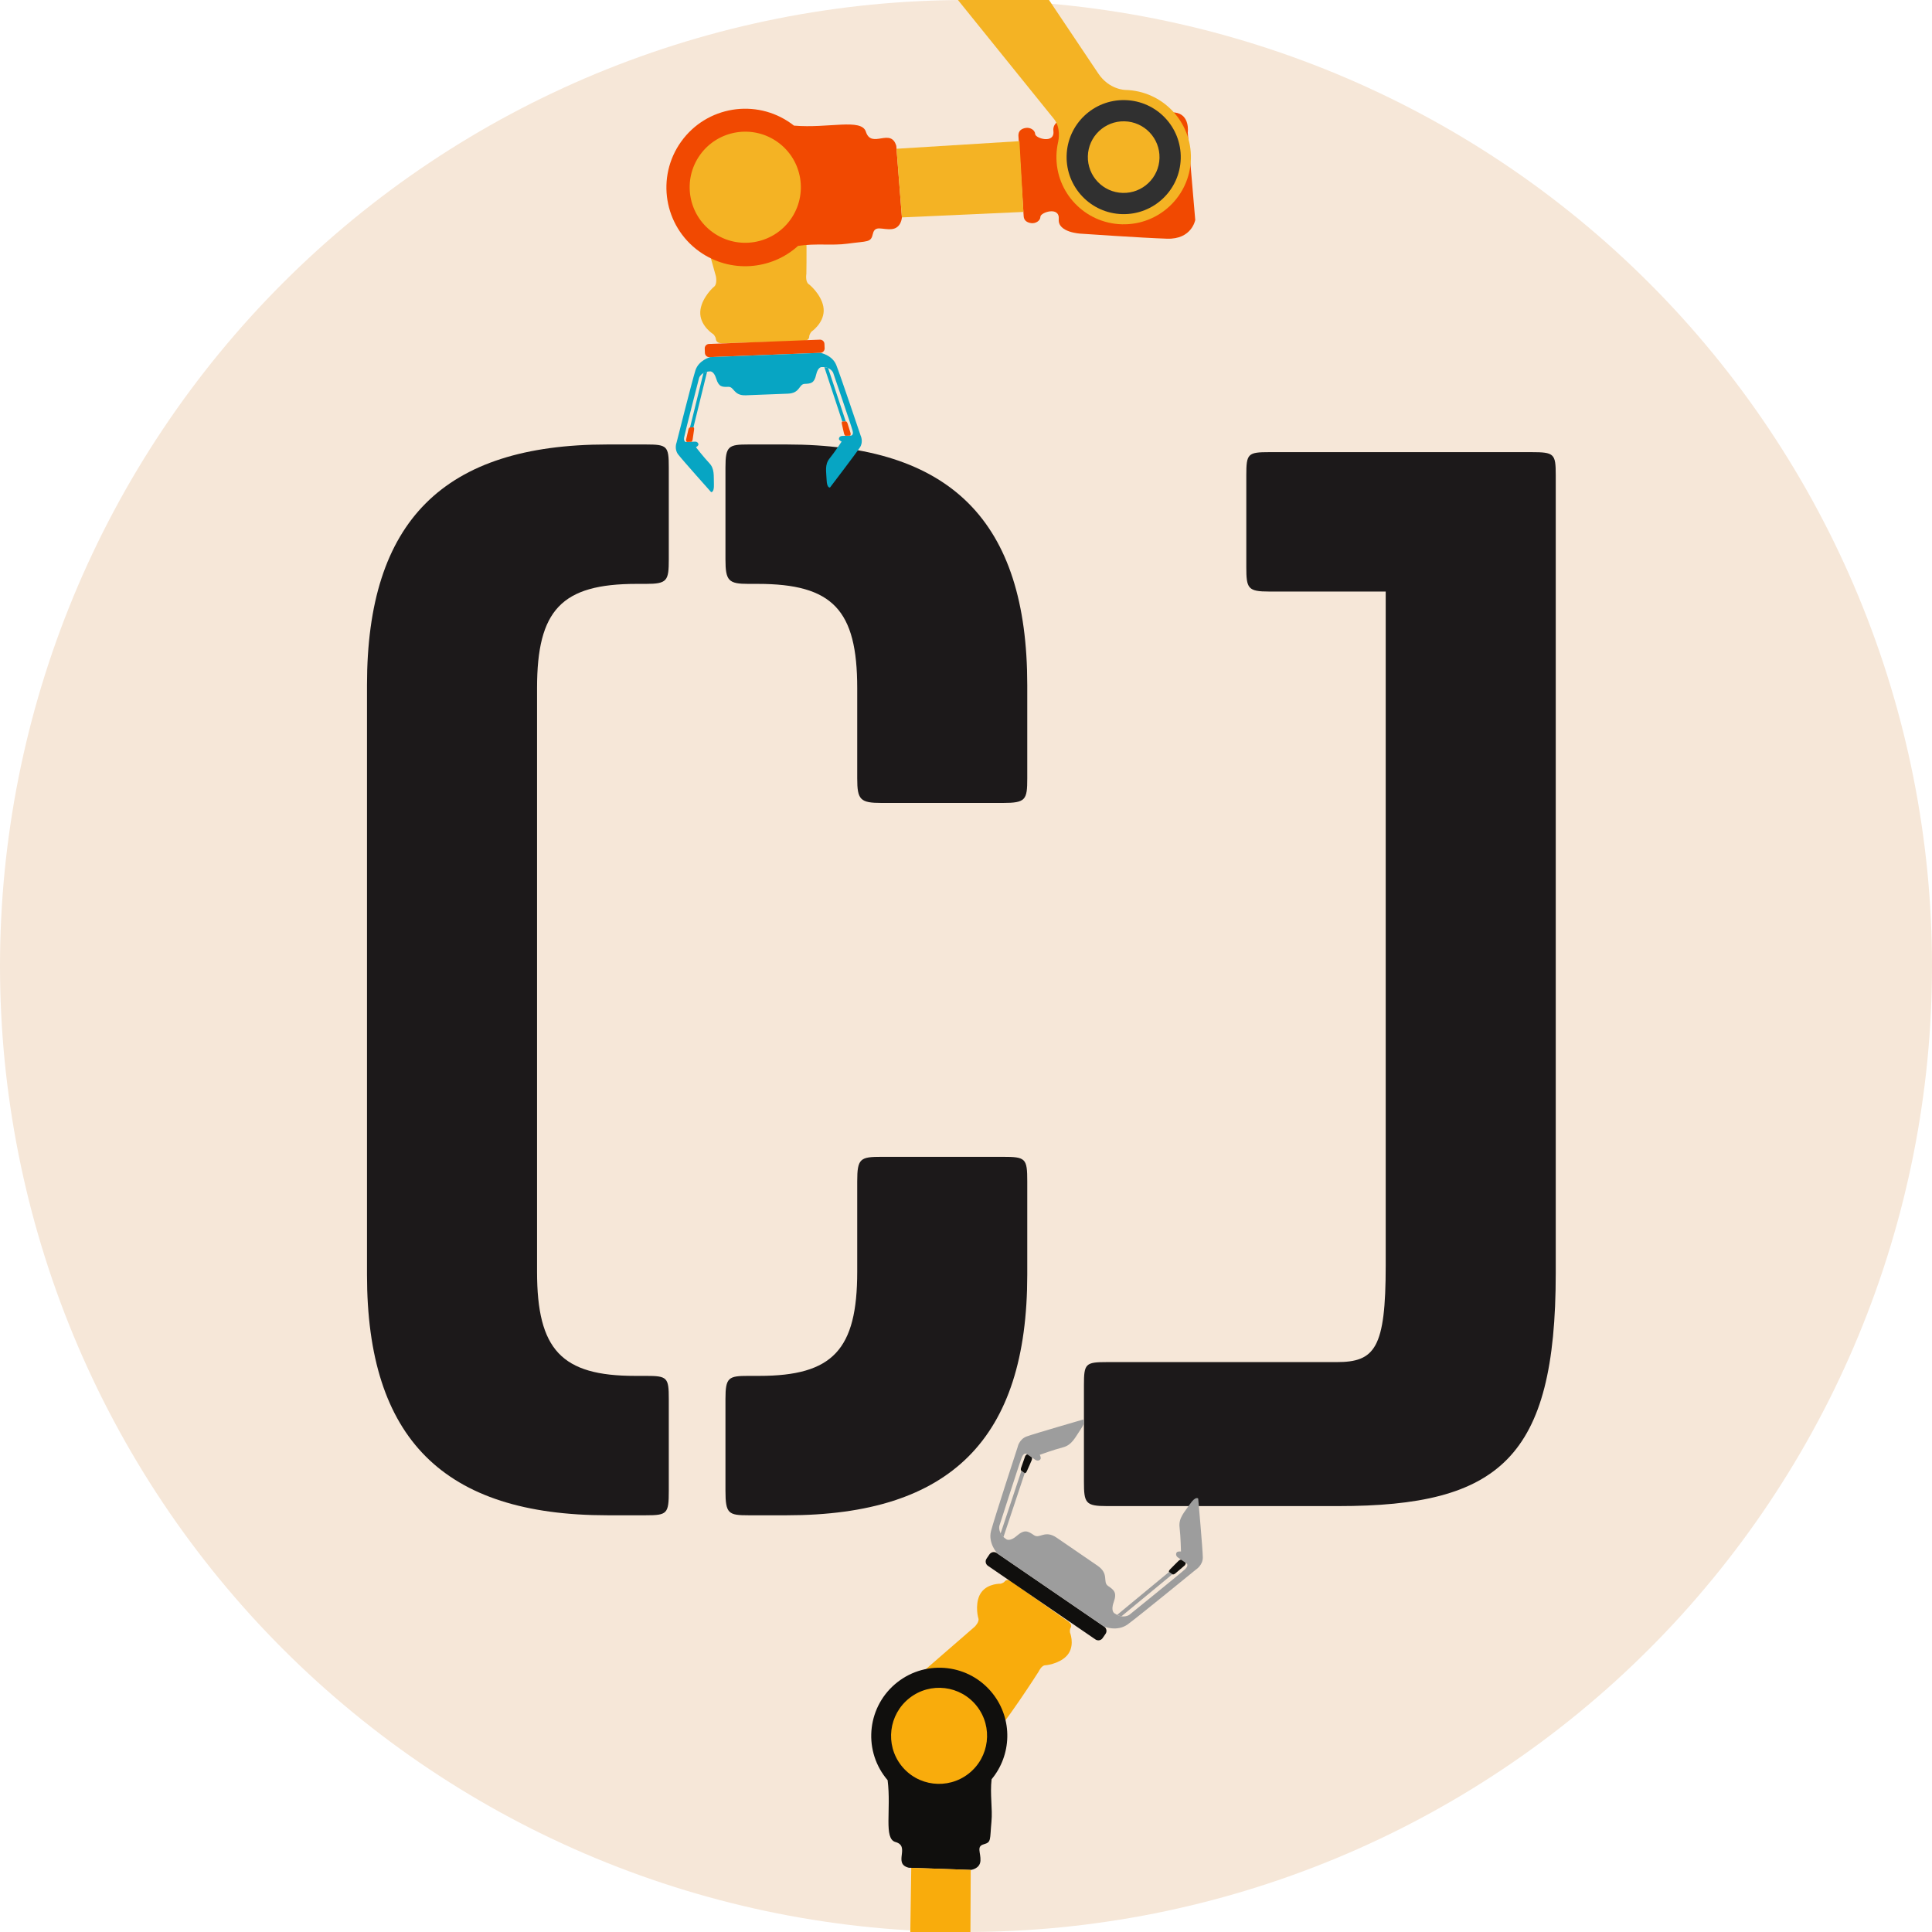 <?xml version="1.0" encoding="UTF-8"?>
<svg xmlns="http://www.w3.org/2000/svg" xmlns:xlink="http://www.w3.org/1999/xlink" width="375pt" height="375pt" viewBox="0 0 375 375" version="1.2">
<defs>
<g>
<symbol overflow="visible" id="glyph0-0">
<path style="stroke:none;" d="M 88.012 -2.973 C 88.012 1.488 88.609 1.785 92.473 1.785 L 99.906 1.785 C 131.723 1.785 146.59 -13.082 146.59 -44.898 L 146.59 -63.035 C 146.59 -67.496 146.293 -67.793 141.832 -67.793 L 118.34 -67.793 C 114.18 -67.793 113.586 -67.496 113.586 -63.035 L 113.586 -45.492 C 113.586 -30.328 108.828 -25.273 94.555 -25.273 L 92.473 -25.273 C 88.609 -25.273 88.012 -24.977 88.012 -20.812 Z M 70.469 -25.273 C 56.199 -25.273 51.441 -30.328 51.441 -45.492 L 51.441 -158.781 C 51.441 -173.945 56.199 -179 70.766 -179 L 72.551 -179 C 76.715 -179 77.012 -179.594 77.012 -183.758 L 77.012 -201.598 C 77.012 -205.758 76.715 -206.059 72.551 -206.059 L 65.117 -206.059 C 33.301 -206.059 18.434 -191.191 18.434 -159.375 L 18.434 -44.898 C 18.434 -13.082 33.301 1.785 65.117 1.785 L 72.551 1.785 C 76.715 1.785 77.012 1.488 77.012 -2.973 L 77.012 -20.812 C 77.012 -24.977 76.715 -25.273 72.551 -25.273 Z M 141.832 -136.48 C 146.293 -136.48 146.59 -137.074 146.59 -141.238 L 146.59 -159.375 C 146.59 -191.191 131.723 -206.059 99.906 -206.059 L 92.473 -206.059 C 88.609 -206.059 88.012 -205.758 88.012 -201.598 L 88.012 -183.758 C 88.012 -179.594 88.609 -179 92.473 -179 L 94.258 -179 C 108.828 -179 113.586 -173.945 113.586 -158.781 L 113.586 -141.238 C 113.586 -137.074 114.18 -136.48 118.34 -136.48 Z M 141.832 -136.48 "/>
</symbol>
<symbol overflow="visible" id="glyph0-1">
<path style="stroke:none;" d="M 4.461 -23.488 L 4.461 -4.758 C 4.461 -0.594 4.758 0 8.922 0 L 53.82 0 C 85.039 0 96.039 -9.219 96.039 -45.195 L 96.039 -200.109 C 96.039 -204.273 95.742 -204.57 91.285 -204.57 L 40.438 -204.57 C 36.277 -204.57 35.977 -204.273 35.977 -200.109 L 35.977 -182.27 C 35.977 -178.105 36.277 -177.512 40.438 -177.512 L 63.035 -177.512 L 63.035 -46.684 C 63.035 -30.625 60.953 -27.949 53.52 -27.949 L 8.922 -27.949 C 4.758 -27.949 4.461 -27.652 4.461 -23.488 Z M 4.461 -23.488 "/>
</symbol>
</g>
<clipPath id="clip1">
  <path d="M 134 24 L 160 24 L 160 67 L 134 67 Z M 134 24 "/>
</clipPath>
<clipPath id="clip2">
  <path d="M 129.648 -62.094 L 234.613 -59.457 L 230.664 97.992 L 125.695 95.359 Z M 129.648 -62.094 "/>
</clipPath>
<clipPath id="clip3">
  <path d="M 129.648 -62.094 L 234.613 -59.457 L 230.664 97.992 L 125.695 95.359 Z M 129.648 -62.094 "/>
</clipPath>
<clipPath id="clip4">
  <path d="M 197 21 L 232 21 L 232 47 L 197 47 Z M 197 21 "/>
</clipPath>
<clipPath id="clip5">
  <path d="M 129.648 -62.094 L 234.613 -59.457 L 230.664 97.992 L 125.695 95.359 Z M 129.648 -62.094 "/>
</clipPath>
<clipPath id="clip6">
  <path d="M 129.648 -62.094 L 234.613 -59.457 L 230.664 97.992 L 125.695 95.359 Z M 129.648 -62.094 "/>
</clipPath>
<clipPath id="clip7">
  <path d="M 152 0 L 232 0 L 232 44 L 152 44 Z M 152 0 "/>
</clipPath>
<clipPath id="clip8">
  <path d="M 129.648 -62.094 L 234.613 -59.457 L 230.664 97.992 L 125.695 95.359 Z M 129.648 -62.094 "/>
</clipPath>
<clipPath id="clip9">
  <path d="M 129.648 -62.094 L 234.613 -59.457 L 230.664 97.992 L 125.695 95.359 Z M 129.648 -62.094 "/>
</clipPath>
<clipPath id="clip10">
  <path d="M 207 19 L 230 19 L 230 42 L 207 42 Z M 207 19 "/>
</clipPath>
<clipPath id="clip11">
  <path d="M 129.648 -62.094 L 234.613 -59.457 L 230.664 97.992 L 125.695 95.359 Z M 129.648 -62.094 "/>
</clipPath>
<clipPath id="clip12">
  <path d="M 129.648 -62.094 L 234.613 -59.457 L 230.664 97.992 L 125.695 95.359 Z M 129.648 -62.094 "/>
</clipPath>
<clipPath id="clip13">
  <path d="M 211 23 L 226 23 L 226 38 L 211 38 Z M 211 23 "/>
</clipPath>
<clipPath id="clip14">
  <path d="M 129.648 -62.094 L 234.613 -59.457 L 230.664 97.992 L 125.695 95.359 Z M 129.648 -62.094 "/>
</clipPath>
<clipPath id="clip15">
  <path d="M 129.648 -62.094 L 234.613 -59.457 L 230.664 97.992 L 125.695 95.359 Z M 129.648 -62.094 "/>
</clipPath>
<clipPath id="clip16">
  <path d="M 129 21 L 176 21 L 176 52 L 129 52 Z M 129 21 "/>
</clipPath>
<clipPath id="clip17">
  <path d="M 129.648 -62.094 L 234.613 -59.457 L 230.664 97.992 L 125.695 95.359 Z M 129.648 -62.094 "/>
</clipPath>
<clipPath id="clip18">
  <path d="M 129.648 -62.094 L 234.613 -59.457 L 230.664 97.992 L 125.695 95.359 Z M 129.648 -62.094 "/>
</clipPath>
<clipPath id="clip19">
  <path d="M 174 27 L 199 27 L 199 43 L 174 43 Z M 174 27 "/>
</clipPath>
<clipPath id="clip20">
  <path d="M 129.648 -62.094 L 234.613 -59.457 L 230.664 97.992 L 125.695 95.359 Z M 129.648 -62.094 "/>
</clipPath>
<clipPath id="clip21">
  <path d="M 129.648 -62.094 L 234.613 -59.457 L 230.664 97.992 L 125.695 95.359 Z M 129.648 -62.094 "/>
</clipPath>
<clipPath id="clip22">
  <path d="M 133 25 L 156 25 L 156 48 L 133 48 Z M 133 25 "/>
</clipPath>
<clipPath id="clip23">
  <path d="M 129.648 -62.094 L 234.613 -59.457 L 230.664 97.992 L 125.695 95.359 Z M 129.648 -62.094 "/>
</clipPath>
<clipPath id="clip24">
  <path d="M 129.648 -62.094 L 234.613 -59.457 L 230.664 97.992 L 125.695 95.359 Z M 129.648 -62.094 "/>
</clipPath>
<clipPath id="clip25">
  <path d="M 136 65 L 161 65 L 161 70 L 136 70 Z M 136 65 "/>
</clipPath>
<clipPath id="clip26">
  <path d="M 129.648 -62.094 L 234.613 -59.457 L 230.664 97.992 L 125.695 95.359 Z M 129.648 -62.094 "/>
</clipPath>
<clipPath id="clip27">
  <path d="M 129.648 -62.094 L 234.613 -59.457 L 230.664 97.992 L 125.695 95.359 Z M 129.648 -62.094 "/>
</clipPath>
<clipPath id="clip28">
  <path d="M 131 68 L 168 68 L 168 96 L 131 96 Z M 131 68 "/>
</clipPath>
<clipPath id="clip29">
  <path d="M 129.648 -62.094 L 234.613 -59.457 L 230.664 97.992 L 125.695 95.359 Z M 129.648 -62.094 "/>
</clipPath>
<clipPath id="clip30">
  <path d="M 129.648 -62.094 L 234.613 -59.457 L 230.664 97.992 L 125.695 95.359 Z M 129.648 -62.094 "/>
</clipPath>
<clipPath id="clip31">
  <path d="M 160 71 L 165 71 L 165 82 L 160 82 Z M 160 71 "/>
</clipPath>
<clipPath id="clip32">
  <path d="M 129.648 -62.094 L 234.613 -59.457 L 230.664 97.992 L 125.695 95.359 Z M 129.648 -62.094 "/>
</clipPath>
<clipPath id="clip33">
  <path d="M 129.648 -62.094 L 234.613 -59.457 L 230.664 97.992 L 125.695 95.359 Z M 129.648 -62.094 "/>
</clipPath>
<clipPath id="clip34">
  <path d="M 163 81 L 166 81 L 166 85 L 163 85 Z M 163 81 "/>
</clipPath>
<clipPath id="clip35">
  <path d="M 129.648 -62.094 L 234.613 -59.457 L 230.664 97.992 L 125.695 95.359 Z M 129.648 -62.094 "/>
</clipPath>
<clipPath id="clip36">
  <path d="M 129.648 -62.094 L 234.613 -59.457 L 230.664 97.992 L 125.695 95.359 Z M 129.648 -62.094 "/>
</clipPath>
<clipPath id="clip37">
  <path d="M 133 72 L 138 72 L 138 83 L 133 83 Z M 133 72 "/>
</clipPath>
<clipPath id="clip38">
  <path d="M 129.648 -62.094 L 234.613 -59.457 L 230.664 97.992 L 125.695 95.359 Z M 129.648 -62.094 "/>
</clipPath>
<clipPath id="clip39">
  <path d="M 129.648 -62.094 L 234.613 -59.457 L 230.664 97.992 L 125.695 95.359 Z M 129.648 -62.094 "/>
</clipPath>
<clipPath id="clip40">
  <path d="M 133 82 L 135 82 L 135 86 L 133 86 Z M 133 82 "/>
</clipPath>
<clipPath id="clip41">
  <path d="M 129.648 -62.094 L 234.613 -59.457 L 230.664 97.992 L 125.695 95.359 Z M 129.648 -62.094 "/>
</clipPath>
<clipPath id="clip42">
  <path d="M 129.648 -62.094 L 234.613 -59.457 L 230.664 97.992 L 125.695 95.359 Z M 129.648 -62.094 "/>
</clipPath>
<clipPath id="clip43">
  <path d="M 175 306 L 209 306 L 209 341 L 175 341 Z M 175 306 "/>
</clipPath>
<clipPath id="clip44">
  <path d="M 151.629 482.387 L 81.574 430.805 L 201.637 267.738 L 271.695 319.32 Z M 151.629 482.387 "/>
</clipPath>
<clipPath id="clip45">
  <path d="M 151.629 482.387 L 81.574 430.805 L 201.637 267.738 L 271.695 319.32 Z M 151.629 482.387 "/>
</clipPath>
<clipPath id="clip46">
  <path d="M 151.629 482.387 L 81.656 430.867 L 201.672 267.867 L 271.648 319.387 Z M 151.629 482.387 "/>
</clipPath>
<clipPath id="clip47">
  <path d="M 191 301 L 215 301 L 215 319 L 191 319 Z M 191 301 "/>
</clipPath>
<clipPath id="clip48">
  <path d="M 151.629 482.387 L 81.574 430.805 L 201.637 267.738 L 271.695 319.32 Z M 151.629 482.387 "/>
</clipPath>
<clipPath id="clip49">
  <path d="M 151.629 482.387 L 81.574 430.805 L 201.637 267.738 L 271.695 319.32 Z M 151.629 482.387 "/>
</clipPath>
<clipPath id="clip50">
  <path d="M 151.629 482.387 L 81.656 430.867 L 201.672 267.867 L 271.648 319.387 Z M 151.629 482.387 "/>
</clipPath>
<clipPath id="clip51">
  <path d="M 192 275 L 234 275 L 234 317 L 192 317 Z M 192 275 "/>
</clipPath>
<clipPath id="clip52">
  <path d="M 151.629 482.387 L 81.574 430.805 L 201.637 267.738 L 271.695 319.32 Z M 151.629 482.387 "/>
</clipPath>
<clipPath id="clip53">
  <path d="M 151.629 482.387 L 81.574 430.805 L 201.637 267.738 L 271.695 319.32 Z M 151.629 482.387 "/>
</clipPath>
<clipPath id="clip54">
  <path d="M 151.629 482.387 L 81.656 430.867 L 201.672 267.867 L 271.648 319.387 Z M 151.629 482.387 "/>
</clipPath>
<clipPath id="clip55">
  <path d="M 216 305 L 228 305 L 228 314 L 216 314 Z M 216 305 "/>
</clipPath>
<clipPath id="clip56">
  <path d="M 151.629 482.387 L 81.574 430.805 L 201.637 267.738 L 271.695 319.32 Z M 151.629 482.387 "/>
</clipPath>
<clipPath id="clip57">
  <path d="M 151.629 482.387 L 81.574 430.805 L 201.637 267.738 L 271.695 319.32 Z M 151.629 482.387 "/>
</clipPath>
<clipPath id="clip58">
  <path d="M 151.629 482.387 L 81.656 430.867 L 201.672 267.867 L 271.648 319.387 Z M 151.629 482.387 "/>
</clipPath>
<clipPath id="clip59">
  <path d="M 226 302 L 231 302 L 231 306 L 226 306 Z M 226 302 "/>
</clipPath>
<clipPath id="clip60">
  <path d="M 151.629 482.387 L 81.574 430.805 L 201.637 267.738 L 271.695 319.32 Z M 151.629 482.387 "/>
</clipPath>
<clipPath id="clip61">
  <path d="M 151.629 482.387 L 81.574 430.805 L 201.637 267.738 L 271.695 319.32 Z M 151.629 482.387 "/>
</clipPath>
<clipPath id="clip62">
  <path d="M 151.629 482.387 L 81.656 430.867 L 201.672 267.867 L 271.648 319.387 Z M 151.629 482.387 "/>
</clipPath>
<clipPath id="clip63">
  <path d="M 194 285 L 199 285 L 199 299 L 194 299 Z M 194 285 "/>
</clipPath>
<clipPath id="clip64">
  <path d="M 151.629 482.387 L 81.574 430.805 L 201.637 267.738 L 271.695 319.32 Z M 151.629 482.387 "/>
</clipPath>
<clipPath id="clip65">
  <path d="M 151.629 482.387 L 81.574 430.805 L 201.637 267.738 L 271.695 319.32 Z M 151.629 482.387 "/>
</clipPath>
<clipPath id="clip66">
  <path d="M 151.629 482.387 L 81.656 430.867 L 201.672 267.867 L 271.648 319.387 Z M 151.629 482.387 "/>
</clipPath>
<clipPath id="clip67">
  <path d="M 198 282 L 201 282 L 201 286 L 198 286 Z M 198 282 "/>
</clipPath>
<clipPath id="clip68">
  <path d="M 151.629 482.387 L 81.574 430.805 L 201.637 267.738 L 271.695 319.32 Z M 151.629 482.387 "/>
</clipPath>
<clipPath id="clip69">
  <path d="M 151.629 482.387 L 81.574 430.805 L 201.637 267.738 L 271.695 319.32 Z M 151.629 482.387 "/>
</clipPath>
<clipPath id="clip70">
  <path d="M 151.629 482.387 L 81.656 430.867 L 201.672 267.867 L 271.648 319.387 Z M 151.629 482.387 "/>
</clipPath>
<clipPath id="clip71">
  <path d="M 169 323 L 196 323 L 196 363 L 169 363 Z M 169 323 "/>
</clipPath>
<clipPath id="clip72">
  <path d="M 151.629 482.387 L 81.574 430.805 L 201.637 267.738 L 271.695 319.32 Z M 151.629 482.387 "/>
</clipPath>
<clipPath id="clip73">
  <path d="M 151.629 482.387 L 81.574 430.805 L 201.637 267.738 L 271.695 319.32 Z M 151.629 482.387 "/>
</clipPath>
<clipPath id="clip74">
  <path d="M 151.629 482.387 L 81.656 430.867 L 201.672 267.867 L 271.648 319.387 Z M 151.629 482.387 "/>
</clipPath>
<clipPath id="clip75">
  <path d="M 176 362 L 189 362 L 189 375 L 176 375 Z M 176 362 "/>
</clipPath>
<clipPath id="clip76">
  <path d="M 151.629 482.387 L 81.574 430.805 L 201.637 267.738 L 271.695 319.32 Z M 151.629 482.387 "/>
</clipPath>
<clipPath id="clip77">
  <path d="M 151.629 482.387 L 81.574 430.805 L 201.637 267.738 L 271.695 319.32 Z M 151.629 482.387 "/>
</clipPath>
<clipPath id="clip78">
  <path d="M 151.629 482.387 L 81.656 430.867 L 201.672 267.867 L 271.648 319.387 Z M 151.629 482.387 "/>
</clipPath>
<clipPath id="clip79">
  <path d="M 172 327 L 192 327 L 192 347 L 172 347 Z M 172 327 "/>
</clipPath>
<clipPath id="clip80">
  <path d="M 151.629 482.387 L 81.574 430.805 L 201.637 267.738 L 271.695 319.32 Z M 151.629 482.387 "/>
</clipPath>
<clipPath id="clip81">
  <path d="M 151.629 482.387 L 81.574 430.805 L 201.637 267.738 L 271.695 319.32 Z M 151.629 482.387 "/>
</clipPath>
<clipPath id="clip82">
  <path d="M 151.629 482.387 L 81.656 430.867 L 201.672 267.867 L 271.648 319.387 Z M 151.629 482.387 "/>
</clipPath>
</defs>
<g id="surface1">
<path style=" stroke:none;fill-rule:nonzero;fill:rgb(96.469%,90.59%,84.709%);fill-opacity:1;" d="M 187.5 0 C 184.43 0 181.363 0.074 178.301 0.227 C 175.234 0.375 172.176 0.602 169.121 0.902 C 166.066 1.203 163.023 1.578 159.988 2.031 C 156.953 2.48 153.93 3.004 150.922 3.602 C 147.91 4.203 144.918 4.875 141.941 5.617 C 138.965 6.363 136.008 7.184 133.07 8.074 C 130.137 8.965 127.223 9.926 124.332 10.961 C 121.445 11.996 118.582 13.098 115.746 14.273 C 112.91 15.445 110.105 16.691 107.332 18.004 C 104.559 19.312 101.82 20.691 99.113 22.141 C 96.406 23.586 93.738 25.098 91.105 26.676 C 88.473 28.254 85.883 29.895 83.332 31.598 C 80.777 33.305 78.27 35.07 75.805 36.898 C 73.34 38.727 70.922 40.613 68.551 42.559 C 66.18 44.508 63.855 46.512 61.582 48.57 C 59.309 50.633 57.086 52.746 54.918 54.918 C 52.746 57.086 50.633 59.309 48.57 61.582 C 46.512 63.855 44.508 66.18 42.559 68.551 C 40.613 70.922 38.727 73.34 36.898 75.805 C 35.07 78.27 33.305 80.777 31.598 83.332 C 29.895 85.883 28.254 88.473 26.676 91.105 C 25.098 93.738 23.586 96.406 22.141 99.113 C 20.691 101.82 19.312 104.559 18.004 107.332 C 16.691 110.105 15.445 112.91 14.273 115.746 C 13.098 118.582 11.996 121.445 10.961 124.332 C 9.926 127.223 8.965 130.137 8.074 133.07 C 7.184 136.008 6.363 138.965 5.621 141.941 C 4.875 144.918 4.203 147.91 3.602 150.922 C 3.004 153.93 2.48 156.953 2.031 159.988 C 1.578 163.023 1.203 166.066 0.902 169.121 C 0.602 172.176 0.375 175.234 0.227 178.301 C 0.074 181.363 0 184.43 0 187.5 C 0 190.57 0.074 193.637 0.227 196.699 C 0.375 199.766 0.602 202.824 0.902 205.879 C 1.203 208.934 1.578 211.977 2.031 215.012 C 2.48 218.047 3.004 221.07 3.602 224.078 C 4.203 227.09 4.875 230.082 5.621 233.059 C 6.363 236.035 7.184 238.992 8.074 241.93 C 8.965 244.863 9.926 247.777 10.961 250.668 C 11.996 253.555 13.098 256.418 14.273 259.254 C 15.445 262.09 16.691 264.891 18.004 267.668 C 19.312 270.441 20.691 273.18 22.141 275.887 C 23.586 278.594 25.098 281.262 26.676 283.895 C 28.254 286.527 29.895 289.117 31.598 291.668 C 33.305 294.223 35.07 296.73 36.898 299.195 C 38.727 301.66 40.613 304.078 42.559 306.449 C 44.508 308.82 46.512 311.145 48.57 313.418 C 50.633 315.691 52.746 317.914 54.918 320.082 C 57.086 322.254 59.309 324.367 61.582 326.43 C 63.855 328.488 66.18 330.492 68.551 332.438 C 70.922 334.387 73.34 336.273 75.805 338.102 C 78.27 339.93 80.777 341.695 83.332 343.402 C 85.883 345.105 88.473 346.746 91.105 348.324 C 93.738 349.902 96.406 351.414 99.113 352.859 C 101.82 354.309 104.559 355.688 107.332 356.996 C 110.105 358.309 112.91 359.555 115.746 360.727 C 118.582 361.902 121.445 363.004 124.332 364.039 C 127.223 365.074 130.137 366.035 133.07 366.926 C 136.008 367.816 138.965 368.637 141.941 369.379 C 144.918 370.125 147.91 370.797 150.922 371.398 C 153.93 371.996 156.953 372.52 159.988 372.969 C 163.023 373.422 166.066 373.797 169.121 374.098 C 172.176 374.398 175.234 374.625 178.301 374.773 C 181.363 374.926 184.43 375 187.5 375 C 190.57 375 193.637 374.926 196.699 374.773 C 199.766 374.625 202.824 374.398 205.879 374.098 C 208.934 373.797 211.977 373.422 215.012 372.969 C 218.047 372.52 221.07 371.996 224.078 371.398 C 227.09 370.797 230.082 370.125 233.059 369.379 C 236.035 368.637 238.992 367.816 241.93 366.926 C 244.863 366.035 247.777 365.074 250.668 364.039 C 253.555 363.004 256.418 361.902 259.254 360.727 C 262.09 359.555 264.891 358.309 267.668 356.996 C 270.441 355.688 273.18 354.309 275.887 352.859 C 278.594 351.414 281.262 349.902 283.895 348.324 C 286.527 346.746 289.117 345.105 291.668 343.402 C 294.223 341.695 296.73 339.93 299.195 338.102 C 301.66 336.273 304.078 334.387 306.449 332.438 C 308.82 330.492 311.145 328.488 313.418 326.43 C 315.691 324.367 317.914 322.254 320.082 320.082 C 322.254 317.914 324.367 315.691 326.43 313.418 C 328.488 311.145 330.492 308.82 332.438 306.449 C 334.387 304.078 336.273 301.66 338.102 299.195 C 339.93 296.73 341.695 294.223 343.402 291.668 C 345.105 289.117 346.746 286.527 348.324 283.895 C 349.902 281.262 351.414 278.594 352.859 275.887 C 354.309 273.18 355.688 270.441 356.996 267.668 C 358.309 264.891 359.555 262.09 360.727 259.254 C 361.902 256.418 363.004 253.555 364.039 250.668 C 365.074 247.777 366.035 244.863 366.926 241.93 C 367.816 238.992 368.637 236.035 369.379 233.059 C 370.125 230.082 370.797 227.09 371.398 224.078 C 371.996 221.07 372.52 218.047 372.969 215.012 C 373.422 211.977 373.797 208.934 374.098 205.879 C 374.398 202.824 374.625 199.766 374.773 196.699 C 374.926 193.637 375 190.57 375 187.5 C 375 184.43 374.926 181.363 374.773 178.301 C 374.625 175.234 374.398 172.176 374.098 169.121 C 373.797 166.066 373.422 163.023 372.969 159.988 C 372.52 156.953 371.996 153.93 371.398 150.922 C 370.797 147.91 370.125 144.918 369.379 141.941 C 368.637 138.965 367.816 136.008 366.926 133.07 C 366.035 130.137 365.074 127.223 364.039 124.332 C 363.004 121.445 361.902 118.582 360.727 115.746 C 359.555 112.91 358.309 110.105 356.996 107.332 C 355.688 104.559 354.309 101.82 352.859 99.113 C 351.414 96.406 349.902 93.738 348.324 91.105 C 346.746 88.473 345.105 85.883 343.402 83.332 C 341.695 80.777 339.93 78.27 338.102 75.805 C 336.273 73.34 334.387 70.922 332.438 68.551 C 330.492 66.18 328.488 63.855 326.43 61.582 C 324.367 59.309 322.254 57.086 320.082 54.918 C 317.914 52.746 315.691 50.633 313.418 48.57 C 311.145 46.512 308.82 44.508 306.449 42.559 C 304.078 40.613 301.66 38.727 299.195 36.898 C 296.73 35.07 294.223 33.305 291.668 31.598 C 289.117 29.895 286.527 28.254 283.895 26.676 C 281.262 25.098 278.594 23.586 275.887 22.141 C 273.18 20.691 270.441 19.312 267.668 18.004 C 264.891 16.691 262.09 15.445 259.254 14.273 C 256.418 13.098 253.555 11.996 250.668 10.961 C 247.777 9.926 244.863 8.965 241.93 8.074 C 238.992 7.184 236.035 6.363 233.059 5.617 C 230.082 4.875 227.09 4.203 224.078 3.602 C 221.07 3.004 218.047 2.48 215.012 2.031 C 211.977 1.578 208.934 1.203 205.879 0.902 C 202.824 0.602 199.766 0.375 196.699 0.227 C 193.637 0.074 190.57 0 187.5 0 Z M 187.5 0 "/>
<g style="fill:rgb(10.979%,9.799%,10.199%);fill-opacity:1;">
  <use xlink:href="#glyph0-0" x="52.8" y="292.331"/>
</g>
<g style="fill:rgb(10.979%,9.799%,10.199%);fill-opacity:1;">
  <use xlink:href="#glyph0-1" x="205.93" y="292.331"/>
</g>
<g clip-path="url(#clip1)" clip-rule="nonzero">
<g clip-path="url(#clip2)" clip-rule="nonzero">
<g clip-path="url(#clip3)" clip-rule="nonzero">
<path style=" stroke:none;fill-rule:nonzero;fill:rgb(95.689%,70.2%,14.119%);fill-opacity:1;" d="M 156.516 53.156 C 156.516 53.156 156.27 54.656 156.953 55.141 C 157.637 55.629 159.934 57.898 159.879 60.352 C 159.816 62.805 157.52 64.363 157.52 64.363 C 157.52 64.363 157.086 64.848 157.07 65.328 C 157.055 65.809 156.68 66.227 155.633 66.195 L 140.434 66.621 C 139.387 66.699 138.996 66.301 138.957 65.824 C 138.918 65.344 138.465 64.879 138.465 64.879 C 138.465 64.879 136.098 63.426 135.926 60.98 C 135.758 58.531 137.953 56.16 138.609 55.641 C 139.27 55.125 138.957 53.637 138.957 53.637 L 134.531 37.723 C 134.531 37.723 133.359 28.723 141.039 25.801 C 148.719 22.879 154.578 28.32 155.684 33.449 C 156.789 38.578 156.516 53.156 156.516 53.156 "/>
</g>
</g>
</g>
<g clip-path="url(#clip4)" clip-rule="nonzero">
<g clip-path="url(#clip5)" clip-rule="nonzero">
<g clip-path="url(#clip6)" clip-rule="nonzero">
<path style=" stroke:none;fill-rule:nonzero;fill:rgb(94.51%,28.629%,0.78%);fill-opacity:1;" d="M 208.617 22.488 C 208.617 22.488 204.16 22.84 204.465 25.418 C 204.766 28 200.969 26.855 200.926 26.023 C 200.879 25.191 199.906 24.695 199.09 24.832 C 198.277 24.969 197.672 25.379 197.672 26.297 L 198.688 41.887 C 198.715 42.805 199.336 43.195 200.152 43.309 C 200.969 43.422 201.93 42.895 201.945 42.062 C 201.965 41.227 205.727 39.965 205.504 42.555 C 205.285 45.141 209.75 45.352 209.75 45.352 C 209.75 45.352 221.699 46.18 226.523 46.332 C 231.348 46.484 231.996 42.691 231.996 42.691 L 230.543 25.727 C 230.543 25.727 231.055 22.184 228.008 21.832 L 208.617 22.488 "/>
</g>
</g>
</g>
<g clip-path="url(#clip7)" clip-rule="nonzero">
<g clip-path="url(#clip8)" clip-rule="nonzero">
<g clip-path="url(#clip9)" clip-rule="nonzero">
<path style=" stroke:none;fill-rule:nonzero;fill:rgb(95.689%,70.2%,14.119%);fill-opacity:1;" d="M 163.18 -26.98 C 163.188 -26.98 163.191 -26.98 163.199 -26.977 C 164.352 -26.707 165.098 -25.82 165.113 -25.801 L 204.57 23.086 C 205.945 24.793 205.465 27.195 205.391 27.531 C 205.391 27.543 205.387 27.555 205.383 27.566 C 205.383 27.566 205.379 27.578 205.379 27.578 L 205.379 27.574 C 205.191 28.41 205.078 29.277 205.055 30.168 C 204.875 37.371 210.57 43.355 217.777 43.535 C 224.984 43.719 230.973 38.027 231.152 30.824 C 231.336 23.621 225.641 17.637 218.43 17.457 C 218.43 17.457 215.309 17.445 213.176 14.266 L 179.562 -35.887 C 179.562 -35.887 178.781 -37.281 178.926 -39.133 C 178.93 -39.148 178.926 -39.16 178.93 -39.18 C 178.938 -39.348 178.949 -39.516 178.953 -39.68 C 179.137 -47.012 173.34 -53.102 166.008 -53.285 C 158.676 -53.469 152.582 -47.676 152.398 -40.348 C 152.23 -33.758 156.906 -28.176 163.18 -26.98 "/>
</g>
</g>
</g>
<g clip-path="url(#clip10)" clip-rule="nonzero">
<g clip-path="url(#clip11)" clip-rule="nonzero">
<g clip-path="url(#clip12)" clip-rule="nonzero">
<path style=" stroke:none;fill-rule:nonzero;fill:rgb(18.819%,18.819%,18.819%);fill-opacity:1;" d="M 207.031 30.219 C 207.184 24.105 212.266 19.273 218.383 19.43 C 224.5 19.582 229.332 24.66 229.18 30.773 C 229.023 36.887 223.941 41.719 217.828 41.562 C 211.711 41.41 206.879 36.328 207.031 30.219 "/>
</g>
</g>
</g>
<g clip-path="url(#clip13)" clip-rule="nonzero">
<g clip-path="url(#clip14)" clip-rule="nonzero">
<g clip-path="url(#clip15)" clip-rule="nonzero">
<path style=" stroke:none;fill-rule:nonzero;fill:rgb(95.689%,70.2%,14.119%);fill-opacity:1;" d="M 211.152 30.32 C 211.246 26.484 214.438 23.449 218.277 23.547 C 222.117 23.645 225.156 26.832 225.059 30.672 C 224.961 34.508 221.77 37.543 217.93 37.445 C 214.09 37.348 211.055 34.16 211.152 30.32 "/>
</g>
</g>
</g>
<g clip-path="url(#clip16)" clip-rule="nonzero">
<g clip-path="url(#clip17)" clip-rule="nonzero">
<g clip-path="url(#clip18)" clip-rule="nonzero">
<path style=" stroke:none;fill-rule:nonzero;fill:rgb(94.51%,28.629%,0.78%);fill-opacity:1;" d="M 135.727 48.805 C 141.688 53.082 149.68 52.461 154.906 47.727 C 158.332 47.195 161.5 47.703 164.434 47.305 C 168.508 46.75 169.027 47.121 169.43 45.379 C 169.828 43.629 171.258 44.656 173.102 44.469 C 174.941 44.281 175.062 42.199 175.062 42.199 L 173.973 28.328 C 172.914 24.68 169.16 28.98 168.066 25.566 C 167.211 22.906 160.836 24.953 154.109 24.383 C 153.93 24.242 153.75 24.105 153.566 23.973 C 146.703 19.051 137.148 20.613 132.223 27.473 C 127.293 34.332 128.863 43.883 135.727 48.805 "/>
</g>
</g>
</g>
<g clip-path="url(#clip19)" clip-rule="nonzero">
<g clip-path="url(#clip20)" clip-rule="nonzero">
<g clip-path="url(#clip21)" clip-rule="nonzero">
<path style=" stroke:none;fill-rule:nonzero;fill:rgb(95.689%,70.2%,14.119%);fill-opacity:1;" d="M 198.641 41.137 L 175.062 42.199 L 174.016 28.875 L 197.875 27.398 L 198.641 41.137 "/>
</g>
</g>
</g>
<g clip-path="url(#clip22)" clip-rule="nonzero">
<g clip-path="url(#clip23)" clip-rule="nonzero">
<g clip-path="url(#clip24)" clip-rule="nonzero">
<path style=" stroke:none;fill-rule:nonzero;fill:rgb(95.689%,70.2%,14.119%);fill-opacity:1;" d="M 135.887 30.051 C 132.414 34.891 133.52 41.629 138.359 45.102 C 143.203 48.574 149.941 47.473 153.422 42.633 C 156.895 37.793 155.789 31.055 150.949 27.582 C 146.105 24.109 139.363 25.215 135.887 30.051 "/>
</g>
</g>
</g>
<g clip-path="url(#clip25)" clip-rule="nonzero">
<g clip-path="url(#clip26)" clip-rule="nonzero">
<g clip-path="url(#clip27)" clip-rule="nonzero">
<path style=" stroke:none;fill-rule:nonzero;fill:rgb(94.51%,28.629%,0.78%);fill-opacity:1;" d="M 160.023 66.75 C 160.008 66.277 159.609 65.914 159.141 65.93 L 137.605 66.762 C 137.137 66.781 136.77 67.176 136.789 67.648 L 136.82 68.5 C 136.84 68.973 137.238 69.34 137.707 69.32 L 159.238 68.488 C 159.711 68.469 160.078 68.07 160.059 67.602 L 160.023 66.75 "/>
</g>
</g>
</g>
<g clip-path="url(#clip28)" clip-rule="nonzero">
<g clip-path="url(#clip29)" clip-rule="nonzero">
<g clip-path="url(#clip30)" clip-rule="nonzero">
<path style=" stroke:none;fill-rule:nonzero;fill:rgb(2.75%,64.709%,76.469%);fill-opacity:1;" d="M 137.859 69.316 C 137.859 69.316 135.602 69.898 134.973 71.914 C 134.336 73.93 131.316 85.926 131.316 85.926 C 131.316 85.926 130.832 87.152 131.617 88.191 C 132.406 89.227 138.023 95.516 138.023 95.516 C 138.023 95.516 138.633 95.672 138.57 94 C 138.504 92.332 138.738 91.008 137.66 89.875 C 136.586 88.742 135.086 86.809 135.086 86.809 C 135.086 86.809 135.578 86.539 135.566 86.262 C 135.559 85.98 135.305 85.711 134.895 85.723 C 134.48 85.742 133.148 85.793 133.148 85.793 C 133.148 85.793 132.652 85.758 132.793 84.898 C 132.934 84.043 135.695 73.344 135.695 73.344 C 135.695 73.344 136.074 72.156 137.754 72.09 C 137.754 72.09 138.527 71.883 139.02 73.5 C 139.508 75.117 140.184 75.129 141.355 75.082 C 142.531 75.035 142.352 76.82 144.766 76.727 L 152.926 76.41 C 155.344 76.32 155.027 74.555 156.199 74.508 C 157.371 74.461 158.043 74.398 158.406 72.75 C 158.77 71.102 159.559 71.246 159.559 71.246 C 161.238 71.184 161.711 72.34 161.711 72.34 C 161.711 72.34 165.289 82.785 165.496 83.633 C 165.703 84.477 165.211 84.551 165.211 84.551 C 165.211 84.551 163.879 84.602 163.469 84.617 C 163.055 84.633 162.824 84.922 162.836 85.203 C 162.848 85.48 163.359 85.715 163.359 85.715 C 163.359 85.715 162.016 87.758 161.031 88.969 C 160.043 90.184 160.379 91.484 160.445 93.152 C 160.508 94.824 161.105 94.621 161.105 94.621 C 161.105 94.621 166.219 87.918 166.926 86.824 C 167.629 85.727 167.047 84.543 167.047 84.543 C 167.047 84.543 163.105 72.816 162.32 70.855 C 161.531 68.895 159.238 68.488 159.238 68.488 L 137.859 69.316 "/>
</g>
</g>
</g>
<g clip-path="url(#clip31)" clip-rule="nonzero">
<g clip-path="url(#clip32)" clip-rule="nonzero">
<g clip-path="url(#clip33)" clip-rule="nonzero">
<path style=" stroke:none;fill-rule:nonzero;fill:rgb(2.75%,64.709%,76.469%);fill-opacity:1;" d="M 163.492 81.816 L 160.008 71.262 C 160.008 71.262 160.531 71.344 160.738 71.445 L 164.16 81.793 L 163.492 81.816 "/>
</g>
</g>
</g>
<g clip-path="url(#clip34)" clip-rule="nonzero">
<g clip-path="url(#clip35)" clip-rule="nonzero">
<g clip-path="url(#clip36)" clip-rule="nonzero">
<path style=" stroke:none;fill-rule:nonzero;fill:rgb(94.51%,28.629%,0.78%);fill-opacity:1;" d="M 164.152 84.59 C 163.941 84.598 163.836 84.184 163.836 84.184 C 163.836 84.184 163.469 82.633 163.395 82.238 C 163.32 81.848 163.492 81.816 163.492 81.816 L 164.16 81.793 C 164.16 81.793 164.363 81.766 164.5 82.164 C 164.637 82.566 165.109 84.113 165.109 84.113 C 165.109 84.113 165.164 84.551 164.914 84.562 L 164.152 84.59 "/>
</g>
</g>
</g>
<g clip-path="url(#clip37)" clip-rule="nonzero">
<g clip-path="url(#clip38)" clip-rule="nonzero">
<g clip-path="url(#clip39)" clip-rule="nonzero">
<path style=" stroke:none;fill-rule:nonzero;fill:rgb(2.75%,64.709%,76.469%);fill-opacity:1;" d="M 134.598 82.938 L 137.25 72.141 C 137.25 72.141 136.738 72.266 136.543 72.383 L 133.934 82.961 L 134.598 82.938 "/>
</g>
</g>
</g>
<g clip-path="url(#clip40)" clip-rule="nonzero">
<g clip-path="url(#clip41)" clip-rule="nonzero">
<g clip-path="url(#clip42)" clip-rule="nonzero">
<path style=" stroke:none;fill-rule:nonzero;fill:rgb(94.51%,28.629%,0.78%);fill-opacity:1;" d="M 134.156 85.754 C 134.367 85.746 134.438 85.324 134.438 85.324 C 134.438 85.324 134.684 83.746 134.727 83.352 C 134.773 82.957 134.598 82.938 134.598 82.938 L 133.934 82.961 C 133.934 82.961 133.727 82.949 133.621 83.359 C 133.516 83.773 133.164 85.352 133.164 85.352 C 133.164 85.352 133.141 85.793 133.395 85.781 L 134.156 85.754 "/>
</g>
</g>
</g>
<g clip-path="url(#clip43)" clip-rule="nonzero">
<g clip-path="url(#clip44)" clip-rule="nonzero">
<g clip-path="url(#clip45)" clip-rule="nonzero">
<g clip-path="url(#clip46)" clip-rule="nonzero">
<path style=" stroke:none;fill-rule:nonzero;fill:rgb(97.649%,67.45%,4.709%);fill-opacity:1;" d="M 201.598 324.453 C 201.598 324.453 202.141 323.254 202.863 323.23 C 203.586 323.203 206.328 322.664 207.457 320.867 C 208.582 319.07 207.68 316.852 207.68 316.852 C 207.68 316.852 207.598 316.293 207.816 315.941 C 208.031 315.59 207.965 315.109 207.191 314.629 L 196.465 307.082 C 195.746 306.523 195.273 306.625 195.02 306.953 C 194.766 307.281 194.215 307.398 194.215 307.398 C 194.215 307.398 191.816 307.32 190.523 309 C 189.23 310.688 189.68 313.441 189.906 314.129 C 190.133 314.816 189.195 315.738 189.195 315.738 L 178.41 325.105 C 178.41 325.105 173.27 331.035 177.398 336.801 C 181.527 342.562 188.344 341.438 191.59 338.266 C 194.836 335.094 201.598 324.453 201.598 324.453 "/>
</g>
</g>
</g>
</g>
<g clip-path="url(#clip47)" clip-rule="nonzero">
<g clip-path="url(#clip48)" clip-rule="nonzero">
<g clip-path="url(#clip49)" clip-rule="nonzero">
<g clip-path="url(#clip50)" clip-rule="nonzero">
<path style=" stroke:none;fill-rule:nonzero;fill:rgb(6.27%,5.879%,5.099%);fill-opacity:1;" d="M 214.02 317.953 C 213.711 318.41 213.082 318.527 212.625 318.215 L 191.75 303.918 C 191.297 303.605 191.18 302.98 191.496 302.523 L 192.059 301.695 C 192.371 301.238 192.996 301.121 193.457 301.434 L 214.328 315.73 C 214.785 316.043 214.902 316.668 214.59 317.125 L 214.02 317.953 "/>
</g>
</g>
</g>
</g>
<g clip-path="url(#clip51)" clip-rule="nonzero">
<g clip-path="url(#clip52)" clip-rule="nonzero">
<g clip-path="url(#clip53)" clip-rule="nonzero">
<g clip-path="url(#clip54)" clip-rule="nonzero">
<path style=" stroke:none;fill-rule:nonzero;fill:rgb(61.569%,61.569%,61.569%);fill-opacity:1;" d="M 193.602 301.535 C 193.602 301.535 191.727 299.543 192.363 297.141 C 192.996 294.734 197.516 280.898 197.516 280.898 C 197.516 280.898 197.801 279.375 199.234 278.832 C 200.668 278.297 210.195 275.543 210.195 275.543 C 210.195 275.543 210.895 275.773 209.785 277.395 C 208.676 279.016 208.078 280.48 206.301 280.934 C 204.52 281.391 201.816 282.379 201.816 282.379 C 201.816 282.379 202.137 282.957 201.949 283.23 C 201.762 283.5 201.344 283.613 200.945 283.34 C 200.543 283.066 199.25 282.18 199.25 282.18 C 199.25 282.18 198.738 281.902 198.34 282.848 C 197.941 283.789 193.977 296.168 193.977 296.168 C 193.977 296.168 193.613 297.59 195.238 298.703 C 195.238 298.703 195.879 299.395 197.375 298.09 C 198.879 296.785 199.559 297.199 200.691 297.98 C 201.832 298.758 202.773 296.867 205.113 298.473 L 213.023 303.895 C 215.371 305.496 213.945 307.055 215.082 307.836 C 216.219 308.613 216.848 309.094 216.176 310.965 C 215.5 312.836 216.379 313.18 216.379 313.18 C 218.004 314.297 219.199 313.441 219.199 313.441 C 219.199 313.441 229.309 305.273 230.043 304.562 C 230.781 303.848 230.336 303.473 230.336 303.473 C 230.336 303.473 229.043 302.586 228.645 302.312 C 228.246 302.039 228.199 301.605 228.387 301.336 C 228.574 301.062 229.227 301.148 229.227 301.148 C 229.227 301.148 229.172 298.273 228.953 296.453 C 228.734 294.629 229.883 293.543 230.992 291.918 C 232.105 290.301 232.57 290.871 232.57 290.871 C 232.57 290.871 233.449 300.746 233.465 302.281 C 233.477 303.809 232.16 304.629 232.16 304.629 C 232.16 304.629 220.887 313.84 218.875 315.297 C 216.859 316.758 214.328 315.73 214.328 315.73 L 193.602 301.535 "/>
</g>
</g>
</g>
</g>
<g clip-path="url(#clip55)" clip-rule="nonzero">
<g clip-path="url(#clip56)" clip-rule="nonzero">
<g clip-path="url(#clip57)" clip-rule="nonzero">
<g clip-path="url(#clip58)" clip-rule="nonzero">
<path style=" stroke:none;fill-rule:nonzero;fill:rgb(61.569%,61.569%,61.569%);fill-opacity:1;" d="M 226.914 305.113 L 216.832 313.449 C 216.832 313.449 217.402 313.695 217.672 313.723 L 227.562 305.562 L 226.914 305.113 "/>
</g>
</g>
</g>
</g>
<g clip-path="url(#clip59)" clip-rule="nonzero">
<g clip-path="url(#clip60)" clip-rule="nonzero">
<g clip-path="url(#clip61)" clip-rule="nonzero">
<g clip-path="url(#clip62)" clip-rule="nonzero">
<path style=" stroke:none;fill-rule:nonzero;fill:rgb(6.27%,5.879%,5.099%);fill-opacity:1;" d="M 229.312 302.77 C 229.105 302.625 228.738 302.977 228.738 302.977 C 228.738 302.977 227.402 304.293 227.086 304.633 C 226.762 304.977 226.914 305.113 226.914 305.113 L 227.562 305.562 C 227.562 305.562 227.746 305.715 228.133 305.402 C 228.52 305.086 229.961 303.84 229.961 303.84 C 229.961 303.84 230.293 303.438 230.047 303.27 L 229.312 302.77 "/>
</g>
</g>
</g>
</g>
<g clip-path="url(#clip63)" clip-rule="nonzero">
<g clip-path="url(#clip64)" clip-rule="nonzero">
<g clip-path="url(#clip65)" clip-rule="nonzero">
<g clip-path="url(#clip66)" clip-rule="nonzero">
<path style=" stroke:none;fill-rule:nonzero;fill:rgb(61.569%,61.569%,61.569%);fill-opacity:1;" d="M 198.902 285.93 L 194.77 298.34 C 194.77 298.34 194.34 297.895 194.211 297.656 L 198.258 285.488 L 198.902 285.93 "/>
</g>
</g>
</g>
</g>
<g clip-path="url(#clip67)" clip-rule="nonzero">
<g clip-path="url(#clip68)" clip-rule="nonzero">
<g clip-path="url(#clip69)" clip-rule="nonzero">
<g clip-path="url(#clip70)" clip-rule="nonzero">
<path style=" stroke:none;fill-rule:nonzero;fill:rgb(6.27%,5.879%,5.099%);fill-opacity:1;" d="M 200.227 282.848 C 200.434 282.988 200.238 283.453 200.238 283.453 C 200.238 283.453 199.496 285.18 199.293 285.598 C 199.09 286.02 198.902 285.93 198.902 285.93 L 198.258 285.488 C 198.258 285.488 198.043 285.371 198.195 284.898 C 198.352 284.422 198.992 282.629 198.992 282.629 C 198.992 282.629 199.246 282.176 199.492 282.34 L 200.227 282.848 "/>
</g>
</g>
</g>
</g>
<g clip-path="url(#clip71)" clip-rule="nonzero">
<g clip-path="url(#clip72)" clip-rule="nonzero">
<g clip-path="url(#clip73)" clip-rule="nonzero">
<g clip-path="url(#clip74)" clip-rule="nonzero">
<path style=" stroke:none;fill-rule:nonzero;fill:rgb(6.27%,5.879%,5.099%);fill-opacity:1;" d="M 192.711 328.758 C 196.617 333.742 196.367 340.664 192.469 345.352 C 192.129 348.328 192.684 351.043 192.441 353.59 C 192.109 357.125 192.449 357.562 190.957 357.973 C 189.465 358.383 190.398 359.582 190.305 361.176 C 190.207 362.77 188.418 362.949 188.418 362.949 L 176.402 362.527 C 173.215 361.754 176.793 358.352 173.809 357.535 C 171.48 356.895 173.02 351.312 172.285 345.531 C 172.16 345.379 172.035 345.234 171.914 345.078 C 167.418 339.34 168.426 331.031 174.172 326.523 C 179.914 322.02 188.215 323.016 192.711 328.758 "/>
</g>
</g>
</g>
</g>
<g clip-path="url(#clip75)" clip-rule="nonzero">
<g clip-path="url(#clip76)" clip-rule="nonzero">
<g clip-path="url(#clip77)" clip-rule="nonzero">
<g clip-path="url(#clip78)" clip-rule="nonzero">
<path style=" stroke:none;fill-rule:nonzero;fill:rgb(97.649%,67.45%,4.709%);fill-opacity:1;" d="M 188.258 396.664 L 188.418 362.949 L 176.875 362.547 L 176.371 396.516 L 188.258 396.664 "/>
</g>
</g>
</g>
</g>
<g clip-path="url(#clip79)" clip-rule="nonzero">
<g clip-path="url(#clip80)" clip-rule="nonzero">
<g clip-path="url(#clip81)" clip-rule="nonzero">
<g clip-path="url(#clip82)" clip-rule="nonzero">
<path style=" stroke:none;fill-rule:nonzero;fill:rgb(97.649%,67.45%,4.709%);fill-opacity:1;" d="M 176.527 329.594 C 180.582 326.41 186.438 327.117 189.609 331.168 C 192.781 335.215 192.07 341.078 188.016 344.258 C 183.965 347.438 178.105 346.734 174.934 342.684 C 171.762 338.633 172.477 332.773 176.527 329.594 "/>
</g>
</g>
</g>
</g>
</g>
</svg>
